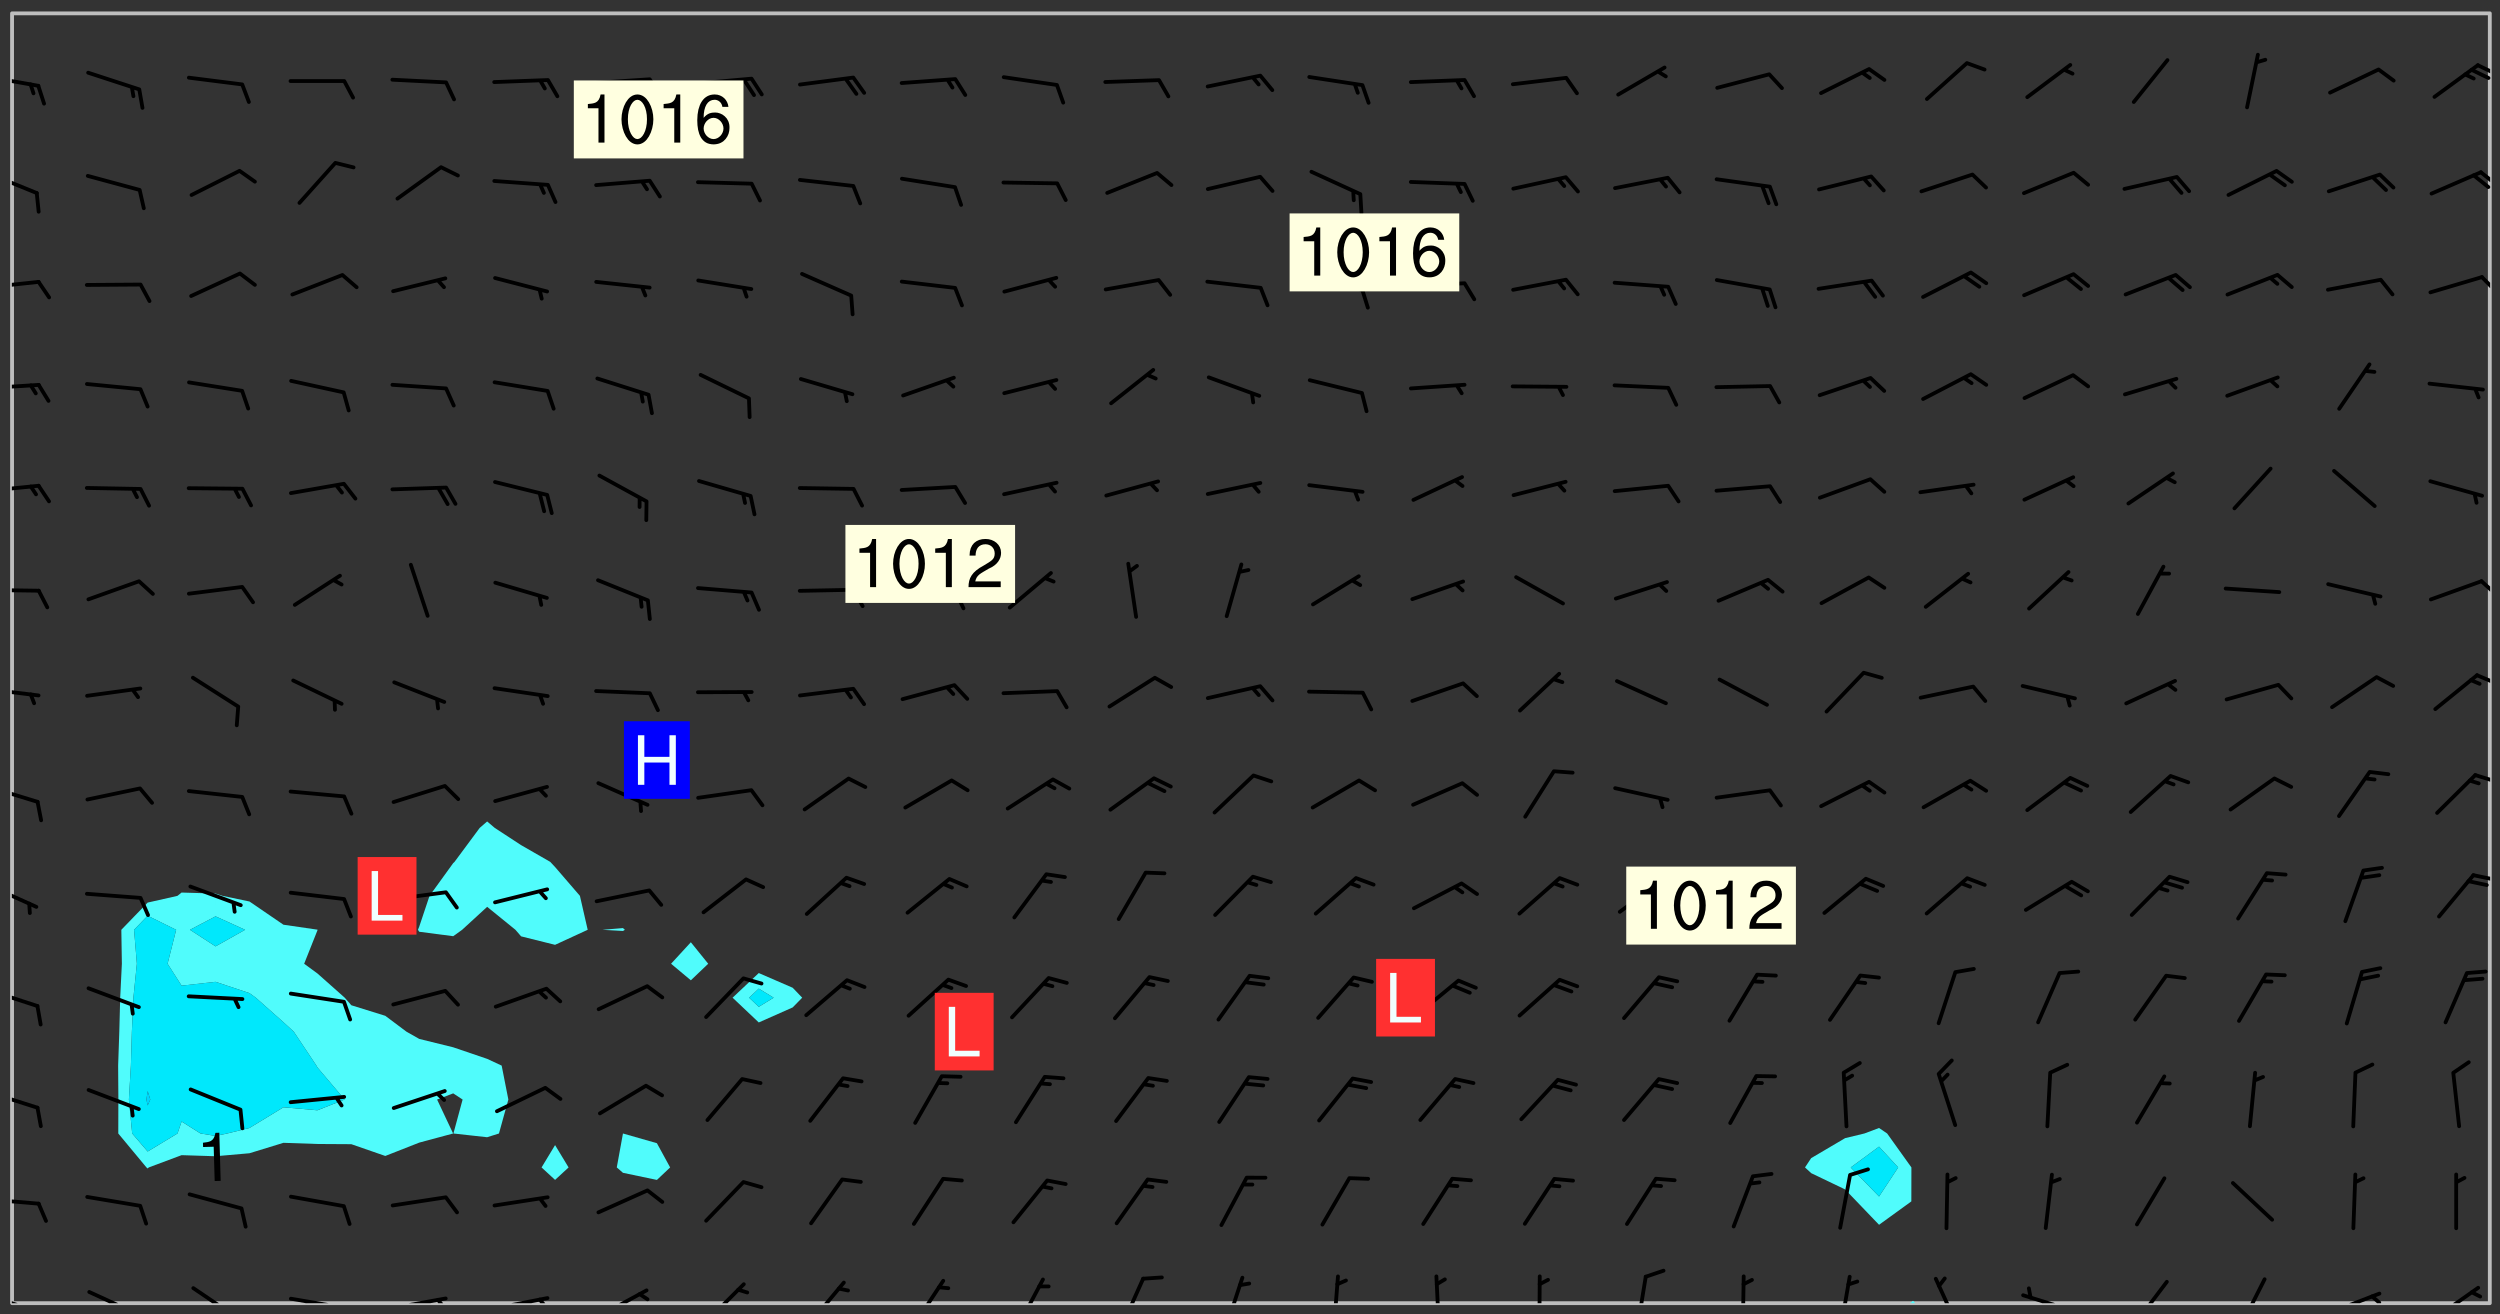 <svg xmlns="http://www.w3.org/2000/svg" role="img" xmlns:xlink="http://www.w3.org/1999/xlink" viewBox="142.45 309.95 326.84 171.84"><rect x="142.45" y="309.95" width="326.84" height="171.84" fill="#333333" stroke="none"/><defs><clipPath id="a"><path d="M144 311.672h1v168.656h-1zm0 0"/></clipPath><clipPath id="b"><path d="M144 311.672h324v168.656H144zm0 0"/></clipPath><clipPath id="c"><path d="M392 480h1v.328h-1zm0 0"/></clipPath><clipPath id="d"><path d="M467 311.672h1v168.656h-1zm0 0"/></clipPath><clipPath id="e"><path d="M144 478h4v2.328h-4zm0 0"/></clipPath><clipPath id="f"><path d="M153 478h8v2.328h-8zm0 0"/></clipPath><clipPath id="g"><path d="M167 478h7v2.328h-7zm0 0"/></clipPath><clipPath id="h"><path d="M180 479h8v1.328h-8zm0 0"/></clipPath><clipPath id="i"><path d="M186 480h2v.328h-2zm0 0"/></clipPath><clipPath id="j"><path d="M193 479h8v1.328h-8zm0 0"/></clipPath><clipPath id="k"><path d="M199 479h2v1.328h-2zm0 0"/></clipPath><clipPath id="l"><path d="M206 479h9v1.328h-9zm0 0"/></clipPath><clipPath id="m"><path d="M212 479h3v1.328h-3zm0 0"/></clipPath><clipPath id="n"><path d="M220 478h8v2.328h-8zm0 0"/></clipPath><clipPath id="o"><path d="M225 478h3v2.328h-3zm0 0"/></clipPath><clipPath id="p"><path d="M234 477h6v3.328h-6zm0 0"/></clipPath><clipPath id="q"><path d="M248 477h6v3.328h-6zm0 0"/></clipPath><clipPath id="r"><path d="M261 477h6v3.328h-6zm0 0"/></clipPath><clipPath id="s"><path d="M275 476h5v4.328h-5zm0 0"/></clipPath><clipPath id="t"><path d="M288 476h5v4.328h-5zm0 0"/></clipPath><clipPath id="u"><path d="M302 476h4v4.328h-4zm0 0"/></clipPath><clipPath id="v"><path d="M316 476h2v4.328h-2zm0 0"/></clipPath><clipPath id="w"><path d="M329 476h2v4.328h-2zm0 0"/></clipPath><clipPath id="x"><path d="M343 476h1v4.328h-1zm0 0"/></clipPath><clipPath id="y"><path d="M356 476h2v4.328h-2zm0 0"/></clipPath><clipPath id="z"><path d="M370 476h1v4.328h-1zm0 0"/></clipPath><clipPath id="A"><path d="M382 476h3v4.328h-3zm0 0"/></clipPath><clipPath id="B"><path d="M395 476h4v4.328h-4zm0 0"/></clipPath><clipPath id="C"><path d="M406 479h8v1.328h-8zm0 0"/></clipPath><clipPath id="D"><path d="M421 477h5v3.328h-5zm0 0"/></clipPath><clipPath id="E"><path d="M435 476h4v4.328h-4zm0 0"/></clipPath><clipPath id="F"><path d="M446 478h8v2.328h-8zm0 0"/></clipPath><clipPath id="G"><path d="M452 479h2v1.328h-2zm0 0"/></clipPath><clipPath id="H"><path d="M460 478h7v2.328h-7zm0 0"/></clipPath><clipPath id="I"><path d="M144 466h4v2h-4zm0 0"/></clipPath><clipPath id="J"><path d="M144 452h4v4h-4zm0 0"/></clipPath><clipPath id="K"><path d="M144 439h4v3h-4zm0 0"/></clipPath><clipPath id="L"><path d="M144 425h4v4h-4zm0 0"/></clipPath><clipPath id="M"><path d="M465 424h3v2h-3zm0 0"/></clipPath><clipPath id="N"><path d="M144 412h4v4h-4zm0 0"/></clipPath><clipPath id="O"><path d="M465 411h3v2h-3zm0 0"/></clipPath><clipPath id="P"><path d="M144 399h4v3h-4zm0 0"/></clipPath><clipPath id="Q"><path d="M466 397h2v3h-2zm0 0"/></clipPath><clipPath id="R"><path d="M144 386h4v2h-4zm0 0"/></clipPath><clipPath id="S"><path d="M466 385h2v3h-2zm0 0"/></clipPath><clipPath id="T"><path d="M144 373h4v2h-4zm0 0"/></clipPath><clipPath id="U"><path d="M144 360h4v1h-4zm0 0"/></clipPath><clipPath id="V"><path d="M144 346h4v2h-4zm0 0"/></clipPath><clipPath id="W"><path d="M466 345h2v4h-2zm0 0"/></clipPath><clipPath id="X"><path d="M144 332h4v4h-4zm0 0"/></clipPath><clipPath id="Y"><path d="M466 332h2v3h-2zm0 0"/></clipPath><clipPath id="Z"><path d="M465 332h3v3h-3zm0 0"/></clipPath><clipPath id="aa"><path d="M144 319h4v3h-4zm0 0"/></clipPath><clipPath id="ab"><path d="M466 318h2v2h-2zm0 0"/></clipPath><clipPath id="ac"><path d="M465 318h3v3h-3zm0 0"/></clipPath><g id="ad" clip-path="url(#clip1)"><path fill="#fff" fill-opacity="0" fill-rule="evenodd" d="M0 0h1000v1000H0zm0 0"/><path fill="#d3d3d3" fill-opacity="0" fill-rule="evenodd" d="M162.152 355.867l-.234.293.059.234.117.172.176.234.293.348.113.059.117-.172.059-.234.176-.176.465-.176h.699l.234.293.289.816.059.176.176.23.352.234.699.699.172.176.234.348.234.41.289.582.41.465.23.234.234.176.117.23.176.293.172 1.164v.234l.059.289.059.117.117.117.348.41.117.172.176.176.176.234.117.172.172.352.059.234.234.406.234-.059-.176.176-.059.93h-.582l-.234-.113-.348.113-.117.117-.059.293-.059.176-.117.172-.465.293-.059.234-.059.113v.645l.059.172v.41l.059.059v.406l.059.406.117.176.059.059.23.641-.059.293v.699l-.059.582v.234l-.059.23-.055.352v1.922l.055.117h.426l-.367.117-.023.352.891 1.168 1.742.539 1.34.359v.539l.09.809.535.715 1.52.27.891-.086.09 1.164.535.18 1.16-.18 2.055-.984 1.16-.363 1.879-.176 1.695-.18-.18.719-1.516.086-1.25.09-.805.27-1.074.809.27.719.535.898-.18.625-.266.809.266 1.078.625.898.805.18 1.25-.18-.266.723.098.504.055.293v.172l.059.293v.406l.176.117.352.117h.406l.293-.176.113-.117.059-.117.117-.23.059-.176.352-.465.23-.176.176-.059.176.059.059.176.117.988.055.469.059.172.117.234.176.059.816.059h.289l.117.234.059.406.059.352v1.105l.117.293.117.348.289.699.176.352.582.754.352.176.172.059.469.234.641.465.348.234.293.176.293.055.23.062.816.348.293.176.113.172.352.352.117.176.523.641v.289l.059.352v.348l.059.352.059.289.117.059.172.059h.176l.582.234.176.117.176.289.176.234.113.234.293.23.117.117v.41l.059.055.289.234.234.117.059.117.117.172.059.117.23.234.059.176.234.059.117.059-.117.113-.059.117v.117l-.117.293-.117.289v.582l.176.117.117.059.059.117.117.117.113.059.176.348.059.352.059.406v.176l-.059.176-.117.699v.172l.117.176.293.293h.406l.176.117.117.172.117.293v.234h-.527l-.23-.234h-.234l-.176.059-.059.699.059.348.117.176.176.41.117.23.289.469.176.055h.523l.234.059.758.641.059.293v.234l.059.059.23.348v.352l-.117.172v.293l.293.289.293.176.172.059.293.176.293.117.582.406.289.234.293.176.219.16.016.012.23.176.641.523.176.234.117.176.176.176.113.172v.641l.117.176.469.117.582.117.234.059.23.113.293.117.113.059.586.352.289.172.176.062.176.055.176.059.699.352.289.176.234.055.289.176.234.117.641.406.293.117.172.059.234.059.41.059.23.059.234.117.059.172-.41.176.469.059.059.293.113.234.176.055.234.059.176.059.406.117.641.234.117.172.059.234v.176l-.059.117-.059.406.234.234.117.059.348.117.641.23.176.117.289.117.176.176.234.465.582 1.105.176.176.348.176.176.117.352.117 1.047.523.234.059.465.113.293.059.465.176.758.582.234.234.348.465.176.176.289.234.816.699.293.176.289.289.293.176.293.289.695.641.176.176.293.234.289.234.469.289.641.582.348.234.234.293.348.348.352.465.934.992.348.406.117.176.234.059.113.117.645.176.23.113.234.059.293.176.23.117.934.699.406.406.234.176.406.176.234.117.816.348.348.234.234.117.293.289.23.117.758.352.352.172.23.059.293.117.234.059.871.176h.816l.469.23.172.059.875.699.465.117.293.059.176.059.23.059.469.059.348.059.352.059.406.059h.293l.172.059v.23l.176.176h.293l.348.059.352.059.699.117h.641l.465-.234.293-.176.172-.117.41-.172.289-.176.934-.465.469-.293.523-.293.465-.172.465-.176 1.051-.465.289-.117.41-.117.289-.117.527-.176 1.516-.699.582-.348.289-.059.293-.059.348-.117.875-.23.352-.117h.113l.234-.059.875-.234.234-.059h.812l.352-.059.816-.117.172-.059.352-.055.293-.059.23-.059.816-.176.176-.059h.348l.234-.059.465-.117.758-.172.234-.059h.348l.41-.117.289-.059 1.285-.059h.289l.41-.059.23-.059h.176l.875-.117h.406l.41-.117h.348l.352-.113.871-.059h1.75l1.047.289.41.117.289.117.352.117.289.117 1.051.172.289.059h.293l.293.059.172.059.41.059.172.059.117.059h.117l.117.059.352.059h.113l.41.066 1.922.395 1.926.395 1.52.449 1.695.719 2.145.805 1.605-.719 1.43-.805 1.16-1.078 1.25-.449 3.035-.719 1.875-.359 2.145-1.348 2.234-1.254 2.5-1.258 1.695-.449 1.785-.18 1.16-.27.625.539 1.34-.27.715-.988.984-1.344.445-.18.805-.359 1.875-.539 1.785-.449 1.25-.27 1.16-.09 1.699-.09 1.961-.27 1.25-.09h.539l.625-.09h.891l2.145-.18 2.41-.18 2.59-.09 1.695.18 1.609.09 1.43.359 1.16.719 1.875.988 1.16 1.527.266.715.629.09.355.898.535.539.535 1.527 1.074.359h.535l-.805.535.09 1.707.715 2.695.891.805.895.988.715 1.258 1.785.539 1.52-.18.355 1.344 1.609-.805.98-.539.27.27.316-.215.219-.145.801.449.449-.359h.355l.535-.27.539-.719.535-.27.625-.988 1.16.449.84.371 1.395.617 1.695-.18h1.605l1.785.09.18-1.707.535-1.344.805.27.492.848.402.406-.09.539v.359l.715.449.711-.27h1.43l.359.988.445 1.258.715 1.344 1.25.629 1.695.629.715-.18.18-.539.98-.09.449.359.086 1.258-.266.629-.535.18v.539l.715.984.266.539.984.988.801 1.078-.266.359-.09.898-.625 2.332-.355 2.066-.09 1.793-.18.719-.09.539v1.438l-.98 1.883-.359 1.707-.535.898-.805 1.168-.266.539 2.055 1.254.086.359-.355.539-.09-.18v.809l.09 1.438-.445.715-1.074.094-.266.715.535.898.805.719 1.16.809 1.34.27.445.359-.355.449-1.789-.09-1.25-.449-.715-.719-.625-.09-.176 3.59-.188 1.309h89.359V311.703h-55.27v49.082l.762.125 3.289.543 2.023 2.836v2.754l2.352.332 2.348.332h4.051l-1.379 4.16-2.023.707-2.023.703-.543.344-2.594 1.617-.188.117-2.023-2.078-.73-2.742-2.672-2.078-1.375-3.5-.066-.082-1.957-2.672 2.75-1.418v-49.082H294.422v91.414l.117.031.133.012.074.074.105.047.09.059.086.059.09.059.297.297.059.09.031.117.027.117.016.137-.031.117-.059.09-.059.086-.043.105-.047.102-.027.121v.145l.176.27.148.148.074.086.074.074.043.105.062.09.059.086.043.105.059.09.047.102.043.105.059.086.117.18.074.074.062.086.059.09.043.105.059.09.059.086.062.09.059.09.043.102.117.18.074.074.059.086.074.074.09.059.105.047h.148l.133-.016.133.016.102-.047.074-.074.047-.102-.016-.133v-.148l-.047-.105-.027-.117-.047-.102-.027-.121-.043-.102-.062-.09-.043-.102-.043-.105-.031-.117-.016-.133-.012-.137.086-.059.059-.086.121-.031.043.105.016.133v.117l.059.102.059.09.09.059.148.148.059.09.043.105-.012.102.086.059.105.047.086.059.09.059.074.074-.117.027-.105.047-.086.059-.074.074-.059.09-.062.086-.027.121-.047.102-.043.105-.031.117-.012.133-.016.133v.148l.027.117.047.105.043.102.059.09.074.074.09.059.074.074.09.059.059.09.043.105.047.102.117.031.133.016h.148l.117-.031.105.043.043.105.047.102.027.121L299.5 410l.027.117.031.121.027.117.105.043.102.047.133-.016.148.148.062.086.074.074.07.074.09.062.105.043.102.043.117.031.137.016.117-.031.074-.074.027-.117-.012-.133-.031-.121-.027-.117.043-.105h.117l.09.062.117.027h.148l.133.016h.148l.133.016.133-.016h.148l.133-.016.133-.012.137.012.117-.027.133-.016.191-.059-.059.176-.016.133-.027.121-.016.133-.059.086-.133.016-.105.047-.105.043-.117.031-.117.027-.266.031h-.148l-.133.016-.074.074.059.086.148.148.117.18.074.07.09.062.09.059.086.059.09.059.102.043.105.062.105.043.086.059.105.047.102.043.18.117.059.09-.043.102-.047.105.016.133.223.223.059.09.043.102.031.121.043.102.016.133.031.117.012.137.031.117.148.148.102.043.105.043.117.031.133.016.137.016h.117l.117-.031.09-.059.043-.105.047-.102.043-.105.031-.117.012-.133v-.148l-.012-.133-.016-.133-.031-.117-.043-.105-.047-.105-.043-.102-.043-.105-.016-.133.016-.133.027-.117.031-.117.027-.121.047-.102.09-.059.086-.062.074-.074.09-.059.223-.223.059-.086.074-.074.117-.18.059-.086v-.148l-.074-.074-.102-.047-.105-.043-.102-.043-.059-.09-.047-.105-.027-.117.09-.059.117-.031.102-.043.18-.117.148-.148.012-.133-.012-.105-.09-.059-.133.016h-.148l-.133.016-.133-.016-.121-.031-.086-.059-.074-.074-.059-.09-.062-.086-.117-.18-.059-.086.031-.121.086-.059.121-.031.059-.086v-.121l-.031-.117-.059-.09-.059-.086-.047-.105-.027-.117-.016-.133.059-.09.074-.074.09-.059.117-.18.074-.074.059-.086.148-.148.121-.031.133-.016.133.016.074.074.043.105.016.133-.031.117-.117.031-.133.012-.148.148-.043.105-.047.102-.027.121-.031.117v.148l.031.117.043.105.059.09.074.07.074.074.117.031.121.027.117-.027.133-.016h.117l.09.059.074.074.047.105.059.086.102.047.133.016.105.043.086.059-.012.105-.074.074-.18.117-.059.09-.09.059-.07.074-.074.074-.062.09-.027.117-.016.133.016.133-.016.133v.148l.016.133.027.117.031.121.074.074.09.059.086.059.09.059.117.031v.086l-.102.047-.09.059-.266.031-.117.027h-.148l-.105.043-.102.047-.059.09-.062.234-.012.133-.031.121-.016.133v.293l-.012.133.012.137.016.133.133.016.133.012.121.031.086.059.074.074.047.105.043.102.016.133v.445l-.016.133v.445l.031.266.027.117.016.133.031.117.086.211.031.266v.148l-.031.117-.027.117-.031.121-.027.117-.031.117-.031.121-.012.133-.016.133.09.059.117-.031.102.016.047.105-.031.266v.441l-.043.105-.047.105-.043.102-.043.105-.059.086-.031.121-.043.117-.031.117-.016.133.016.133.059.09.105.047.086.059.059.086-.012.137-.031.117-.043.102v.445l-.016.133v.148l-.031.117-.043.105-.027.117-.047.105-.043.102-.031.121-.027.117-.031.133-.031.117-.027.117-.043.105-.031.117-.031.121-.012.133-.016.133v.297l.027.117v.148l.047.398.027.117.059.09.121.031h.148l.133-.016.059.09v.117l-.059.09-.09.059-.102.043-.105.047-.09.059-.086.059-.137.016-.117-.031-.133-.016-.102.047-.062.086-.012.137-.016.133-.031.117-.027.117-.016.133-.031.121v.297l.016.133.031.117v.148l.012.133v.148l-.027.117-.047.102-.027.121-.031.117-.059.09-.074.074-.102.043-.105.047-.117.027-.121.031-.102-.047.059-.086.105-.047.027-.117.031-.117.027-.121.031-.117v-.148l.016-.133-.031-.117-.043-.105-.105.016-.074.074-.102.043-.09.062-.074.074-.043.102-.016.133-.031.117L304.25 426l-.031.117-.027.117-.031.121-.027.117-.031.117-.043.105-.09.059h-.09l-.117-.031-.031-.086.016-.137-.031-.117v-.148l-.012-.133v-.148l-.062-.234-.027-.121-.043-.102-.047-.105-.059-.086-.059-.09-.043-.105-.062-.086-.148-.148-.07-.074-.105-.047-.105-.043-.102-.043-.297-.297-.09-.074-.086-.059-.105-.043-.09-.062-.086-.059-.105-.043-.09-.059-.086-.062-.074-.07-.105-.047-.086-.059-.105-.043-.09-.062-.102-.043-.105-.043-.086-.059-.105-.047-.105-.043-.102-.047-.09-.059-.102-.043-.105-.043-.09-.062-.117-.027-.133-.016-.133.016H299.75l-.133.016-.117-.031-.09-.059-.074-.074-.09-.059-.102-.047h-.148l-.121-.027-.102-.043-.074-.074-.117-.18-.09-.059-.102-.043-.09-.062-.105-.043-.09-.059-.086-.059-.105-.047-.059-.086-.059-.09-.043-.105-.047-.102-.074-.074-.086-.059-.074-.074-.09-.059-.223-.223-.043-.105-.031-.266.105-.043h.145l.105.043.074.074.09.059.086.059.105.047.09.059.148.148.07.074.148.148.062.086.074.074.086.059.074.074.09.062.09.059.086.059.27.176.102.047.105.043.102.043.047-.074.059-.086.074-.074.07-.074.105.043.074.074.059.09.043.102.047.105.043.105.121.027.117-.027.074-.09.043-.105.059-.09.074-.074.105-.043.117-.027.133.012.09.059.148.148.059.09.043.105.047.102.043.105.043.102.105.047.105.043.133.016.086-.059.059-.09.074-.074.105-.043.117.027.105.047.102.043.105.043.102.047.18.117v.117l-.016.133.016.133.016.137.059.086.102.047.121.027.117.031h.148l.117-.031.059-.09.18-.117.059-.09.074-.074.059-.086.117-.18.18-.117.117.031.09.059.043.074-.016.133v.117l.09.059h.148l.133-.016.133-.012.266-.031.105-.043.117-.031.121-.027.074-.074.07-.074.062-.09-.016-.105-.047-.102-.102-.043-.105-.016-.117.027-.266.031h-.148l-.074-.074-.09-.059-.117-.031-.117-.027-.133-.016h-.148l-.133.016h-.297l-.105-.047-.148-.148-.043-.102-.059-.09.223-.223.086-.059.105-.043.117-.031.133-.016.133.016.137.016.102.043.133-.012.09-.062.102-.043.062-.09-.047-.102-.09-.059-.117-.031-.102-.043-.059-.09-.062-.09v-.117l.016-.133.105-.047.074-.07v-.121l-.09-.059-.031-.117.09-.059.074-.074.043-.105.059-.09.047-.102.016-.133v-.148l-.047-.105-.043-.102-.09-.059-.133-.016-.102-.043-.137-.016-.117-.031h-.445l-.133-.016-.133-.012-.133-.016-.117-.031h-.148l-.133-.016-.133-.012-.266-.031-.121-.043-.086-.059-.074-.074v-.148l.012-.133.105-.047.102-.043.133-.016h.152l.133-.016h.293l.121.031.102.043.09.059.234.062.121-.047.09-.059.102-.043.133-.016.105.043.102.047.133.012.121-.027h.145l.121-.031.117-.027.105-.047.074-.074.086-.059.148-.148.059-.086.047-.105.027-.117.016-.105-.102-.043-.09-.059-.117-.031-.105-.043-.09-.062-.074-.086-.074-.074-.102-.043-.105-.047-.102-.043-.059-.09-.047-.102-.086-.211-.062-.086-.059-.09-.074-.074-.086-.059h-.27l-.117.031-.09.059-.102.043-.133.016-.105-.016-.027-.117-.062-.09-.117-.031-.102-.043-.148-.148-.031-.117-.016-.105.074-.074.18-.117.117-.027.117-.031.137.016.102.043.105.043.102.047.105.043.117.031.133.016.117.027.133.016.105-.016.09-.059-.074-.074-.105-.043-.074-.074-.074-.09-.148-.148-.086-.059-.09-.059-.074-.074-.09-.059-.102-.047-.121-.027-.102-.047-.105-.043-.117-.031-.102-.043-.121-.031h-.148l-.117.031-.105.043-.086.062-.18.117-.086.059-.09.059-.105.047-.086.059-.105.043-.102.043-.105.047-.074.074-.059.09-.059.086-.047.105-.059.086-.074.074-.133-.012-.117-.031h-.117l-.074.074-.09.059-.074.074-.09.059-.086.059-.105.047-.102.043-.137.016-.102-.043-.148-.148-.105-.047h-.086l-.105.047-.102.043-.121.031-.117-.031-.074-.074v-.117l.031-.121.074-.07.059-.09.074-.074.117-.031.105-.043h.293l.133-.016.137-.016.102-.043.09-.059.102-.047.09-.059.133-.012.09.059.133.012.09-.059.086-.059.105-.043.09-.059.086-.062.09-.059.148-.148.059-.086.059-.09.105-.043.133-.016.117.027.121.031.059-.059.059-.09.031-.266.027-.117.105.012.133.016.102-.043.09-.059.059-.09.074-.074.059-.09.047-.102.012-.133-.012-.133-.047-.105-.148-.148-.059-.09-.059-.086-.043-.105v-.445l.016-.133v-.148l.012-.133-.059-.059-.09.059-.102-.043-.18-.117-.086-.059-.062-.09-.059-.09-.074-.074-.086-.059-.121.031-.102.012-.105.047-.086.059-.105.043-.148.148-.09.059-.086.059-.09.062-.105.043-.133.016v-.121l.105-.043.117-.031.074-.07.043-.105v-.148l-.027-.117-.148-.148-.133-.016h-.148l-.117.031-.105.043-.102.043-.09.062-.117.027-.074-.074.012-.133-.043-.102-.043-.105-.09-.059-.117.027-.121.031-.117.031-.102.043-.121.031-.102.043-.105.043-.09.059-.102.016v-.117l.016-.133-.059-.09-.074.043-.148.148-.059.09-.074.074-.047.105-.043.102-.074.074-.059.09-.074.074-.059.086-.074.074-.09.062-.074.07-.074.074-.102.016-.133.016-.105-.043v-.121l.148-.148.043-.102.059-.09.047-.102.043-.105.059-.09.031-.117.043-.102.031-.121.027-.117.047-.105.043-.102.043-.105.074-.07.09-.062.09-.059.102-.043h.297l.266-.031.105-.043-.074-.074-.117-.031-.105-.043-.09-.059-.102-.047-.09-.059-.102-.043-.105-.043-.09-.062-.086-.059-.105-.043-.102-.043-.121-.031-.117-.031-.102-.043L297.5 410.25l-.102-.043-.09-.059-.043-.105-.016-.133.102-.043.133-.016.137.016.133-.016.102-.043.059-.09.016-.105-.09-.059-.074-.074-.102-.043-.09-.059-.148-.148-.043-.105-.016-.133v-.293l-.059-.09-.09-.059-.074-.074-.043-.105-.031-.117-.059-.09-.074-.074-.117-.027-.074-.074-.09-.059-.09-.062-.086-.059-.074-.074-.059-.086-.047-.105-.086-.059-.148-.148-.195-.059-.133.016-.102.043-.074.074-.047.102-.043.105-.059.09-.059.086-.297.297-.09.059h-.086l-.062-.086-.043-.105.031-.117.059-.09.027-.117-.012-.133-.09-.062-.105.047-.117.027-.117.031-.27.176-.102.047-.117.027-.105.047-.09.059-.102.043-.059-.086-.047-.105.016-.133.047-.105.07-.074.074-.07.059-.09v-.148l-.043-.105h-.238l-.102.047-.031.117-.027.117-.031.121-.074.043-.133.016-.074-.047-.043-.102-.043-.105-.047-.102-.043-.105-.121.031-.102.043-.133.016-.117.031-.105.043-.09.059-.102.047-.121.027-.133.016-.102-.043-.059-.09-.047-.105-.043-.102-.043-.105v-.117l.059-.09.086-.059.18-.117.102-.047.105-.043.105-.059.102-.043.09-.062.102-.043.105-.059.102-.047.09-.059.105-.043.102-.043.09-.062.102-.043.137-.016.117.031.102.043.121.031.102.043.105.047.102.043.105.043.102.047.105.043.102.043.105.047.086.059.105.043.117.031.105.043.102.047.09.059.105.043.102.043.105.047.117.027.102.047.121.027h.148l.086-.059.016-.102.059-.09-.027-.117-.074-.074-.117-.18-.074-.074-.09-.074-.18-.117-.086-.059-.105-.043-.102-.047-.27-.176-.059-.09-.074-.074-.059-.09-.043-.102-.031-.117-.016-.137v-.562l-.012-.133-.016-.133-.031-.117-.016-.133-.012-.133-.031-.121-.223-.223-.059-.086-.016-.105.031-.117.133-.016v-91.414H172.992v1.453l-.059.234-.352 1.051-.172.523-.117.348-.176.41-.117.172-.234.293-.23.059h-.352l-.117.059-.23.406v.293l.117.176.23.23.117.234.641.758.293.465.176.234.23.352.234.348.641.816.176.465.172.41.117.695.176.469.117 1.398.059.465v.875l.117 1.047v4.781l-.059.465-.352 1.281-.176.523-.113.41-.352.93L172.934 336l-.234.582-.117.176-.172.348-.176.406-.352.816-.059.293-.113.293-.117.289-.059.176-.117.875-.059.406-.059.117-.059.176-.059.172-.23.527-.117.172v.234l-.117.234-.059.172-.176.586v.289l-.059.176v.293l-.059.113-.059.527v.172l-.055.234v2.621l-.176.816-.117.176-.176.234-.117.172-.113.234-.586.934-.23.289-.293.465-.176.234-.289.352-.352.699-.113.23-.176.41-.176.23-.406.527-.816.699-.293.172-.289.234-.176.117-.176.176-.523.406-.527.176-.172.176-.234.055-.641.176h-.758m12.211 31.023l-1.074.449.359.895 1.25-.715.445-.539-.98-.09"/><path fill="#d3d3d3" fill-opacity="0" fill-rule="evenodd" d="M201.508 416.598h-.895l.449.629.98.359.805-.09.445-.988-.176.09-.715-.355-.895.355m154.621 59.07l-.059-.523v-.293l.113-.293.059-.23.469-.469h.113l.117-.113.117-.059h.176l.234-.059h.348l.234.059.117.059.23.172.059.176.117.582v.293l-.117.176-.172.289-.176.176-.527.523-.23.234-.117.059h-.176l-.117-.059-.406-.293-.176-.117-.117-.059-.059-.113-.055-.117m6.641-10.957l-.059-.172v-1.109l.059-.172.176-.059.172-.059h.176l.234-.059.117.059.059.699-.059.172-.117.176-.117.059-.234.523-.113.059h-.234l-.059-.117m9.613-14.391l-.117-.176v-.699l.293-.875.117-.172.176-.352.113-.23.117-.293.352-.758.117-.23.172-.234h.176l.117-.059h.641l.117.059.234.234.172.113.352.293.117.117.113.176v.113l.117.059.117.117v.699l-.059.176v.23l-.059.176-.348 1.051-.117.23-.117.234-.117.059-.23.234-.641.289h-.875l-.41-.117-.641-.465"/><path fill="none" stroke="#bebebe" stroke-linecap="round" stroke-linejoin="round" stroke-miterlimit="10" stroke-width=".5" d="M467.957 311.695H144.027v168.625h323.93v-168.625"/><g clip-path="url(#a)"><path fill="#fff" fill-opacity="0" fill-rule="evenodd" d="M144 475.891v4.438h.004H144V311.672h.004H144v164.219"/></g><g clip-path="url(#b)"><path fill="#fff" fill-opacity="0" fill-rule="evenodd" d="M144.004 480.328V311.672h22.188v114.965l-.543.434-3.895.879-3.441 3.559.07 4.438-.219 4.438-.117 4.438-.152 4.441.031 4.438-.012 4.438 3.684 4.438.156.137.145-.137 4.293-1.605 4.438.141 4.438-.391 4.441-1.363 4.438.152 4.438.027 4.438 1.539 4.441-1.746 4.426-1.191-2.094-4.438 2.105-.809 1.23.809-1.203 4.438 4.41.488 1.547-.488 1.227-4.438-.875-4.438-1.898-.883-4.438-1.512-4.438-1.094-1.68-.953-2.762-2.07-4.438-1.379-.863-.988-3.574-3.172-1.73-1.266 1.73-4.352.023-.086-.023-.02-4.438-.645-4.441-3.035-3.512-.738-.926-.301-4.438-.133V311.672h39.945v105.672l-.977.848-3.289 4.438-.172.16-3.094 4.281-1.344 4.012-.172.426.172.258 4.438.578 1.164-.836 3.273-3.004 3.699 3.004.738.855 4.441 1.109v26.18l-1.766 2.922 1.766 1.629 1.766-1.629-1.766-2.922v-26.18l4.266-1.965-1.016-4.438-3.25-3.77-.629-.672-3.812-2.191-3.438-2.246-1-.848V311.672h17.754v119.609l-2.684.227 2.684.152v26.477l-.809 4.438.809.703 4.438.93 1.73-1.633-1.73-3.168-4.438-1.27v-26.477l.254-.152-.254-.227V311.672h8.875v121.461l-2.586 2.812 2.586 2.164 2.27-2.164-2.27-2.812V311.672h8.879v125.488l-3.422 3.223 3.422 3.238 4.438-1.969 1.242-1.27-1.242-1.297-4.438-1.926V311.672h146.465v145.746l-1.914.719-2.523.609-4.438 2.613-.805 1.215.805.746 4.438 2.129 1.504 1.566 2.934 3.059 4.223-3.059.008-4.441-3.172-4.438-1.059-.719v-145.746h79.887v168.656h-75.156l-.293-.32-.359.32H144.004"/></g><path fill="#50fcfc" fill-rule="evenodd" d="M157.926 453.699l-.031-4.438.152-4.441.117-4.438.219-4.438-.07-4.438 3.441-3.559v1.719l-1.777 1.84.367 4.438-.453 4.438-.199 4.438-.129 4.441-.262 4.438.43 4.438 2.023 2.359 3.902-2.359.535-1.562 2.469 1.562 1.969.324 1.535-.324 2.902-.719 4.441-2.703 4.438.391 3.559-1.406-3.559-4.199-.129-.238-2.965-4.441-1.344-1.23-3.617-3.207-.824-.594-4.438-1.48-4.438.5-1.832-2.863 1.121-4.438-3.727-1.84v-1.719l3.895-.879.543-.434 4.438.133V429.75l-3.344 1.758 3.344 2.168 3.863-2.168-3.863-1.758v-2.98l.926.301 3.512.738 4.441 3.035 4.438.645.023.02-.023.086-1.73 4.352 1.73 1.266 3.574 3.172.863.988 4.438 1.379 2.762 2.07 1.68.953 4.438 1.094 4.438 1.512 1.898.883.875 4.438-1.227 4.438-1.547.488-4.41-.488 1.203-4.438-1.23-.809-2.105.809 2.094 4.438-4.426 1.191-4.441 1.746-4.438-1.539-4.438-.027-4.438-.152-4.441 1.363-4.438.391-4.438-.141-4.293 1.605-.145.137-.156-.137-3.684-4.438.012-4.438"/><path fill="#00e8fc" fill-rule="evenodd" d="M159.73 458.137l-.43-4.438.262-4.438.129-4.441.199-4.438.453-4.438-.367-4.438 1.777-1.84v22.922l-.16 1.109.16.773.344-.773-.344-1.109v-22.922l3.727 1.84-1.121 4.438 1.832 2.863 4.438-.5 4.438 1.48.824.594 3.617 3.207 1.344 1.23 2.965 4.441.129.238 3.559 4.199-3.559 1.406-4.438-.391-4.441 2.703-2.902.719-1.535.324-1.969-.324-2.469-1.562-.535 1.562-3.902 2.359-2.023-2.359"/><path fill="#00d4fc" fill-rule="evenodd" d="M161.754 454.473l-.16-.773.16-1.109.344 1.109-.344.773"/><path fill="#00e8fc" fill-rule="evenodd" d="M170.629 433.676l-3.344-2.168 3.344-1.758 3.863 1.758-3.863 2.168"/><path fill="#50fcfc" fill-rule="evenodd" d="M197.262 431.766l-.172-.258.172-.426 1.344-4.012 3.094-4.281.172-.16 3.289-4.438.977-.848 1 .848 3.438 2.246 3.812 2.191.629.672 3.25 3.77 1.016 4.438-4.266 1.965-4.441-1.109-.738-.855-3.699-3.004-3.273 3.004-1.164.836-4.438-.578m17.754 32.438l-1.766-1.629 1.766-2.922 1.766 2.922-1.766 1.629m8.875-32.543l-2.684-.152 2.684-.227.254.227-.254.152m0 31.617l-.809-.703.809-4.438 4.438 1.27 1.73 3.168-1.73 1.633-4.438-.93m8.875-25.168l-2.586-2.164 2.586-2.812 2.27 2.812-2.27 2.164m8.879 5.512l-3.422-3.238 3.422-3.223v2.035l-1.262 1.188 1.262 1.195 1.949-1.195-1.949-1.188v-2.035l4.438 1.926 1.242 1.297-1.242 1.27-4.438 1.969"/><path fill="#00e8fc" fill-rule="evenodd" d="M241.645 441.578l-1.262-1.195 1.262-1.188 1.949 1.188-1.949 1.195"/><path fill="#50fcfc" fill-rule="evenodd" d="M379.234 463.32l-.805-.746.805-1.215 4.438-2.613 2.523-.609 1.914-.719v2.438l-3.703 2.719 3.703 3.801 2.504-3.801-2.504-2.719v-2.438l1.059.719 3.172 4.438-.008 4.441-4.223 3.059-2.934-3.059-1.504-1.566-4.438-2.129"/><path fill="#00e8fc" fill-rule="evenodd" d="M388.109 466.375l-3.703-3.801 3.703-2.719 2.504 2.719-2.504 3.801"/><g clip-path="url(#c)"><path fill="#50fcfc" fill-rule="evenodd" d="M392.188 480.328l.359-.32.293.32h-.652"/></g><g clip-path="url(#d)"><path fill="#fff" fill-opacity="0" fill-rule="evenodd" d="M467.996 480.328H468V311.672h-.004H468v168.656h-.004"/></g><path fill="#fff" fill-opacity="0" fill-rule="evenodd" d="M167.348 466.277l5.836-.168-.281-9.953-5.84.164.285 9.957"/><path fill-rule="evenodd" d="M170.613 458.055l.508-.016.18 6.293-.785.02-.129-4.484-1.387.039-.016-.559.555-.078.25-.062.23-.094.199-.148.168-.215.133-.297.094-.398"/><g clip-path="url(#e)"><path fill="none" stroke="#000" stroke-linecap="round" stroke-linejoin="round" stroke-miterlimit="10" stroke-width=".5" d="M147.328 481.457l-6.656-2.258"/></g><g clip-path="url(#f)"><path fill="none" stroke="#000" stroke-linecap="round" stroke-linejoin="round" stroke-miterlimit="10" stroke-width=".5" d="M160.508 481.797l-6.387-2.938"/></g><g clip-path="url(#g)"><path fill="none" stroke="#000" stroke-linecap="round" stroke-linejoin="round" stroke-miterlimit="10" stroke-width=".5" d="M173.539 482.301l-5.816-3.945"/></g><g clip-path="url(#h)"><path fill="none" stroke="#000" stroke-linecap="round" stroke-linejoin="round" stroke-miterlimit="10" stroke-width=".5" d="M187.41 480.918l-6.93-1.18"/></g><g clip-path="url(#i)"><path fill="none" stroke="#000" stroke-linecap="round" stroke-linejoin="round" stroke-miterlimit="10" stroke-width=".5" d="M186.402 480.746l.387 1.164"/></g><g clip-path="url(#j)"><path fill="none" stroke="#000" stroke-linecap="round" stroke-linejoin="round" stroke-miterlimit="10" stroke-width=".5" d="M200.719 479.707l-6.918 1.246"/></g><g clip-path="url(#k)"><path fill="none" stroke="#000" stroke-linecap="round" stroke-linejoin="round" stroke-miterlimit="10" stroke-width=".5" d="M199.711 479.887l.762.965"/></g><g clip-path="url(#l)"><path fill="none" stroke="#000" stroke-linecap="round" stroke-linejoin="round" stroke-miterlimit="10" stroke-width=".5" d="M214.023 479.656L207.125 481"/></g><g clip-path="url(#m)"><path fill="none" stroke="#000" stroke-linecap="round" stroke-linejoin="round" stroke-miterlimit="10" stroke-width=".5" d="M213.02 479.852l.773.953"/></g><g clip-path="url(#n)"><path fill="none" stroke="#000" stroke-linecap="round" stroke-linejoin="round" stroke-miterlimit="10" stroke-width=".5" d="M226.977 478.648l-6.172 3.359"/></g><g clip-path="url(#o)"><path fill="none" stroke="#000" stroke-linecap="round" stroke-linejoin="round" stroke-miterlimit="10" stroke-width=".5" d="M226.078 479.137l1.023.676"/></g><g clip-path="url(#p)"><path fill="none" stroke="#000" stroke-linecap="round" stroke-linejoin="round" stroke-miterlimit="10" stroke-width=".5" d="M239.691 477.844l-4.969 4.969"/></g><path fill="none" stroke="#000" stroke-linecap="round" stroke-linejoin="round" stroke-miterlimit="10" stroke-width=".5" d="M238.969 478.566l1.172.359"/><g clip-path="url(#q)"><path fill="none" stroke="#000" stroke-linecap="round" stroke-linejoin="round" stroke-miterlimit="10" stroke-width=".5" d="M252.77 477.629l-4.5 5.398"/></g><path fill="none" stroke="#000" stroke-linecap="round" stroke-linejoin="round" stroke-miterlimit="10" stroke-width=".5" d="M252.117 478.414l1.199.25"/><g clip-path="url(#r)"><path fill="none" stroke="#000" stroke-linecap="round" stroke-linejoin="round" stroke-miterlimit="10" stroke-width=".5" d="M265.766 477.395l-3.863 5.867"/></g><path fill="none" stroke="#000" stroke-linecap="round" stroke-linejoin="round" stroke-miterlimit="10" stroke-width=".5" d="M265.207 478.246l1.219.117"/><g clip-path="url(#s)"><path fill="none" stroke="#000" stroke-linecap="round" stroke-linejoin="round" stroke-miterlimit="10" stroke-width=".5" d="M278.801 477.227L275.5 483.43"/></g><path fill="none" stroke="#000" stroke-linecap="round" stroke-linejoin="round" stroke-miterlimit="10" stroke-width=".5" d="M278.32 478.129l1.227.004"/><g clip-path="url(#t)"><path fill="none" stroke="#000" stroke-linecap="round" stroke-linejoin="round" stroke-miterlimit="10" stroke-width=".5" d="M291.902 477.121l-2.871 6.414"/></g><path fill="none" stroke="#000" stroke-linecap="round" stroke-linejoin="round" stroke-miterlimit="10" stroke-width=".5" d="M291.902 477.121l2.445-.164"/><g clip-path="url(#u)"><path fill="none" stroke="#000" stroke-linecap="round" stroke-linejoin="round" stroke-miterlimit="10" stroke-width=".5" d="M304.875 476.992l-2.191 6.676"/></g><path fill="none" stroke="#000" stroke-linecap="round" stroke-linejoin="round" stroke-miterlimit="10" stroke-width=".5" d="M304.559 477.961l1.207-.207"/><g clip-path="url(#v)"><path fill="none" stroke="#000" stroke-linecap="round" stroke-linejoin="round" stroke-miterlimit="10" stroke-width=".5" d="M317.371 476.824l-.551 7.008"/></g><path fill="none" stroke="#000" stroke-linecap="round" stroke-linejoin="round" stroke-miterlimit="10" stroke-width=".5" d="M317.289 477.844l1.125-.488"/><g clip-path="url(#w)"><path fill="none" stroke="#000" stroke-linecap="round" stroke-linejoin="round" stroke-miterlimit="10" stroke-width=".5" d="M330.238 476.82l.344 7.02"/></g><path fill="none" stroke="#000" stroke-linecap="round" stroke-linejoin="round" stroke-miterlimit="10" stroke-width=".5" d="M330.289 477.84l1.055-.629"/><g clip-path="url(#x)"><path fill="none" stroke="#000" stroke-linecap="round" stroke-linejoin="round" stroke-miterlimit="10" stroke-width=".5" d="M343.75 476.816l-.051 7.027"/></g><path fill="none" stroke="#000" stroke-linecap="round" stroke-linejoin="round" stroke-miterlimit="10" stroke-width=".5" d="M343.742 477.836l1.09-.566"/><g clip-path="url(#y)"><path fill="none" stroke="#000" stroke-linecap="round" stroke-linejoin="round" stroke-miterlimit="10" stroke-width=".5" d="M357.609 476.863l-1.137 6.934"/></g><path fill="none" stroke="#000" stroke-linecap="round" stroke-linejoin="round" stroke-miterlimit="10" stroke-width=".5" d="M357.609 476.863l2.324-.789"/><g clip-path="url(#z)"><path fill="none" stroke="#000" stroke-linecap="round" stroke-linejoin="round" stroke-miterlimit="10" stroke-width=".5" d="M370.414 476.816l-.117 7.023"/></g><path fill="none" stroke="#000" stroke-linecap="round" stroke-linejoin="round" stroke-miterlimit="10" stroke-width=".5" d="M370.398 477.84l1.094-.559"/><g clip-path="url(#A)"><path fill="none" stroke="#000" stroke-linecap="round" stroke-linejoin="round" stroke-miterlimit="10" stroke-width=".5" d="M384.273 476.867l-1.203 6.922"/></g><path fill="none" stroke="#000" stroke-linecap="round" stroke-linejoin="round" stroke-miterlimit="10" stroke-width=".5" d="M384.098 477.875l1.168-.383"/><g clip-path="url(#B)"><path fill="none" stroke="#000" stroke-linecap="round" stroke-linejoin="round" stroke-miterlimit="10" stroke-width=".5" d="M395.527 477.133l2.918 6.391"/></g><path fill="none" stroke="#000" stroke-linecap="round" stroke-linejoin="round" stroke-miterlimit="10" stroke-width=".5" d="M395.953 478.062l.746-.973"/><g clip-path="url(#C)"><path fill="none" stroke="#000" stroke-linecap="round" stroke-linejoin="round" stroke-miterlimit="10" stroke-width=".5" d="M406.945 479.285l6.711 2.086"/></g><path fill="none" stroke="#000" stroke-linecap="round" stroke-linejoin="round" stroke-miterlimit="10" stroke-width=".5" d="M407.922 479.59l-.227-1.207"/><g clip-path="url(#D)"><path fill="none" stroke="#000" stroke-linecap="round" stroke-linejoin="round" stroke-miterlimit="10" stroke-width=".5" d="M421.496 483.133l4.238-5.605"/></g><g clip-path="url(#E)"><path fill="none" stroke="#000" stroke-linecap="round" stroke-linejoin="round" stroke-miterlimit="10" stroke-width=".5" d="M435.344 483.465l3.172-6.27"/></g><g clip-path="url(#F)"><path fill="none" stroke="#000" stroke-linecap="round" stroke-linejoin="round" stroke-miterlimit="10" stroke-width=".5" d="M453.527 479.07l-6.562 2.516"/></g><g clip-path="url(#G)"><path fill="none" stroke="#000" stroke-linecap="round" stroke-linejoin="round" stroke-miterlimit="10" stroke-width=".5" d="M452.574 479.438l.926.805"/></g><g clip-path="url(#H)"><path fill="none" stroke="#000" stroke-linecap="round" stroke-linejoin="round" stroke-miterlimit="10" stroke-width=".5" d="M466.438 478.309l-5.75 4.039"/></g><path fill="none" stroke="#000" stroke-linecap="round" stroke-linejoin="round" stroke-miterlimit="10" stroke-width=".5" d="M465.602 478.895l1.094.559"/><g clip-path="url(#I)"><path fill="none" stroke="#000" stroke-linecap="round" stroke-linejoin="round" stroke-miterlimit="10" stroke-width=".5" d="M147.5 467.312l-7-.598"/></g><path fill="none" stroke="#000" stroke-linecap="round" stroke-linejoin="round" stroke-miterlimit="10" stroke-width=".5" d="M147.5 467.312l.965 2.258m12.316-1.977l-6.93-1.16m6.93 1.16l.777 2.328m12.465-1.988l-6.785-1.84m6.785 1.84l.543 2.391m12.836-2.691l-6.914-1.238m6.914 1.238l.754 2.336m12.578-3.488l-6.945 1.066m6.945-1.066l1.465 1.969m11.848-1.973l-6.945 1.074m5.934-.918l.738.98m13.324-2.035l-6.414 2.871m6.414-2.871l1.938 1.508m10.609-2.602l-4.879 5.059m4.879-5.059l2.359.676m10.551-1.012l-4.07 5.73m4.07-5.73l2.434.316m10.762-.398l-3.828 5.895m3.828-5.895l2.445.215m11.164 0l-4.418 5.465m4.418-5.465l2.41.465m-3.055.328l1.207.234m12.574-1.16l-4.062 5.73m4.062-5.73l2.434.312m-3.023.52l1.219.156m12.309-1.223l-3.305 6.199m3.305-6.199l2.453.004m-2.934.898h1.227m12.68-.84l-3.527 6.074m3.527-6.074l2.453.09m10.996-.012l-3.793 5.918m3.793-5.918l2.445.203m-2.996.66l1.223.098m12.676-.938l-3.859 5.871m3.859-5.871l2.441.227m-3.004.625l1.223.113m12.617-.988l-3.785 5.918m3.785-5.918l2.445.195m-2.996.664l1.223.098m12.008-1.277l-2.512 6.562m2.512-6.562l2.434-.305m-2.801 1.258l1.219-.152m11.855-.977l-1.297 6.91m1.297-6.91l2.34-.73m10.391.672l-.129 7.027m.109-6.004l1.094-.555m12.582-.445l-.812 6.98m.695-5.965l1.145-.445m13.68-.098l-3.594 6.035m12.547-5.418l5.129 4.801m10.879-5.91l-.258 7.02m.223-6l1.102-.535M463.562 463.5v7.027m0-6.004l1.082-.578"/><g clip-path="url(#J)"><path fill="none" stroke="#000" stroke-linecap="round" stroke-linejoin="round" stroke-miterlimit="10" stroke-width=".5" d="M147.348 454.766l-6.695-2.133"/></g><path fill="none" stroke="#000" stroke-linecap="round" stroke-linejoin="round" stroke-miterlimit="10" stroke-width=".5" d="M147.348 454.766l.441 2.414m12.809-2.234l-6.566-2.496m5.613 2.133l.152 1.219m14.09-.781l-6.512-2.641m6.512 2.641l.25 2.441m13.305-4.109l-6.992.695m5.977-.594l.68 1.02m13.488-1.887l-6.668 2.223m5.699-1.898l.887.848m13.227-1.59l-6.324 3.059m6.324-3.059l1.98 1.449m11.184-1.727l-6.023 3.617m6.023-3.617l2.102 1.262m10.473-2.133l-4.543 5.359m4.543-5.359l2.398.52m10.793-.621l-4.293 5.562m4.293-5.562l2.418.41m-3.043.398l1.211.207m12.324-1.285l-3.484 6.102m3.484-6.102l2.453.074m-2.961.812l1.227.039m12.738-.84l-3.77 5.93m3.77-5.93l2.445.188m-2.996.672l1.227.098m12.859-.805l-4.211 5.625m4.211-5.625l2.426.375m-3.035.441l1.211.191m12.551-1.125l-3.883 5.859m3.883-5.859l2.441.238m-3.008.613l2.441.238m11.691-.906l-4.387 5.488m4.387-5.488l2.414.457m-3.051.344l2.41.453m11.625-1.188l-4.551 5.355m4.551-5.355l2.395.527m-3.059.254l1.199.262m12.895-.941l-4.781 5.152m4.781-5.152l2.371.633m-3.066.117l2.371.629m11.523-1.477l-4.551 5.352m4.551-5.352l2.398.523m-3.059.254l2.395.527m11.012-1.699l-3.414 6.141m3.414-6.141l2.453.043m-2.949.848l1.227.023m10.695-1.352l.363 7.016m-.363-7.016l2.105-1.266m-2.051 2.285l1.051-.633m11.312-.223l2.16 6.688m-2.16-6.688l1.711-1.762m-1.395 2.734l.852-.883m13.414-.254l-.375 7.016m.375-7.016l2.227-1.035m12.691 1.52l-3.578 6.047m3.055-5.168l1.227.055m11.164-1.406l-.684 6.992m.586-5.977l1.133-.469m12.082-.562l-.289 7.023m.289-7.023l2.215-1.062m10.574 1.082l.766 6.984m-.766-6.984l2.027-1.383"/><g clip-path="url(#K)"><path fill="none" stroke="#000" stroke-linecap="round" stroke-linejoin="round" stroke-miterlimit="10" stroke-width=".5" d="M147.34 441.473l-6.68-2.176"/></g><path fill="none" stroke="#000" stroke-linecap="round" stroke-linejoin="round" stroke-miterlimit="10" stroke-width=".5" d="M147.34 441.473l.426 2.418m12.84-2.273l-6.582-2.465m5.625 2.105l.16 1.215m14.332-1.91l-7.02-.359m5.996.309l.52 1.109m13.781-.703l-6.945-1.07m6.945 1.07l.809 2.316m12.434-3.742l-6.797 1.781m6.797-1.781l1.664 1.805m11.562-2.09l-6.621 2.352m6.621-2.352l1.809 1.656m-2.773-1.312l.906.828m13.238-1.5l-6.352 3.012m6.352-3.012l1.969 1.465m10.609-2.488l-4.879 5.059m4.879-5.059l2.359.676m11.184-.434l-5.332 4.574m5.332-4.574l2.285.891m-3.062-.227l1.145.445m12.883-1.184l-5.207 4.719m5.207-4.719l2.309.832m-3.062-.145l1.152.414m12.711-1.312l-4.793 5.141m4.793-5.141l2.371.637m-3.07.113l1.188.316m12.688-1.188l-4.516 5.383m4.516-5.383l2.402.512m-3.059.273l1.199.254m12.555-1.207l-4.078 5.723m4.078-5.723l2.434.316m-3.027.516l2.434.316m11.754-.926l-4.637 5.277m4.637-5.277l2.391.562m-3.062.203l1.191.285m13.188-.648l-5.422 4.469m5.422-4.469l2.27.938m-3.059-.289l2.27.941m11.746-1.695l-5.242 4.68m5.242-4.68l2.301.852m-3.062-.168l2.301.848m11.434-1.863l-4.559 5.344m4.559-5.344l2.398.531m-3.062.246l2.398.531m11.109-1.648l-3.617 6.023m3.617-6.023l2.449.125m-2.977.75l1.227.066m12.793-.828l-3.969 5.797m3.969-5.797l2.438.273m-3.016.57l1.219.137m11.781-1.422l-2.184 6.68m2.184-6.68l2.418-.422m11.207.539l-2.805 6.445m2.805-6.445l2.445-.191m11.492.543l-4.047 5.742m4.047-5.742l2.434.305m10.629-.469l-3.543 6.07m3.543-6.07l2.449.098m-2.965.785l1.227.051m11.828-1.266l-1.992 6.738m1.992-6.738l2.402-.492m-2.691 1.473l2.402-.492m11.602-.344l-2.793 6.449m2.793-6.449l2.445-.195m-2.852 1.133l2.445-.195"/><g clip-path="url(#L)"><path fill="none" stroke="#000" stroke-linecap="round" stroke-linejoin="round" stroke-miterlimit="10" stroke-width=".5" d="M147.203 428.512l-6.406-2.887"/></g><path fill="none" stroke="#000" stroke-linecap="round" stroke-linejoin="round" stroke-miterlimit="10" stroke-width=".5" d="M146.27 428.094l.082 1.223m14.469-1.98l-7.008-.535m7.008.535l.98 2.246m12.125-1.293l-6.59-2.441m5.629 2.086l.164 1.215m14.305-1.664l-6.977-.828m6.977.828l.891 2.285m12.418-3.168l-6.965.934m6.965-.934l1.43 1.996m11.812-2.379l-6.816 1.699m5.824-1.453l.82.914m13.52-1.02l-6.883 1.418m6.883-1.418l1.566 1.887m11.086-3.328l-5.559 4.301m5.559-4.301l2.238 1.012m10.891-1.23l-5.188 4.738m5.188-4.738l2.312.82m-3.066-.133l1.156.414m13.055-.938l-5.473 4.41m5.473-4.41l2.258.965m-3.051-.324l1.125.484m12.344-1.742l-4.188 5.645m4.188-5.645l2.426.367m-3.035.453l1.211.184m12.383-1.219l-3.527 6.074m3.527-6.074l2.453.09m11.566.445l-4.938 5.004m4.938-5.004l2.348.703m-3.066.023l1.176.352m13.02-.902l-5.262 4.652m5.262-4.652l2.301.859m-3.066-.184l1.148.43m13.418-.402l-6.23 3.246m6.23-3.246l2.023 1.387m-2.93-.914l1.012.691m12.73-1.863l-5.273 4.645m5.273-4.645l2.297.863m-3.066-.188l1.148.43m13.125-.871l-5.652 4.176m5.652-4.176l2.215 1.062m-3.035-.453l1.105.527m12.965-1.223l-5.52 4.348m5.52-4.348l2.246.988m-3.051-.355l1.125.496m12.945-1.191l-5.422 4.473m5.422-4.473l2.266.941m-3.055-.289l2.266.938m11.777-1.66l-5.301 4.613m5.301-4.613l2.289.875m-3.062-.203l1.148.438m13.285-.641l-5.992 3.676m5.992-3.676l2.113 1.246m-2.984-.711l2.113 1.246m11.551-2.441l-4.945 4.996m4.945-4.996l2.348.707m-3.066.02l2.348.707m-3.07.02l1.176.355m12.988-2.277l-3.762 5.934m3.762-5.934l2.445.188m-2.992.676l1.223.094m11.938-1.301l-2.359 6.621m2.359-6.621l2.43-.355m-2.773 1.32l2.43-.359m12.297.004l-4.496 5.402"/><g clip-path="url(#M)"><path fill="none" stroke="#000" stroke-linecap="round" stroke-linejoin="round" stroke-miterlimit="10" stroke-width=".5" d="M465.809 424.367l2.402.5"/></g><path fill="none" stroke="#000" stroke-linecap="round" stroke-linejoin="round" stroke-miterlimit="10" stroke-width=".5" d="M465.156 425.152l2.402.504"/><g clip-path="url(#N)"><path fill="none" stroke="#000" stroke-linecap="round" stroke-linejoin="round" stroke-miterlimit="10" stroke-width=".5" d="M147.359 414.781l-6.719-2.055"/></g><path fill="none" stroke="#000" stroke-linecap="round" stroke-linejoin="round" stroke-miterlimit="10" stroke-width=".5" d="M147.359 414.781l.469 2.41m12.926-4.164l-6.875 1.449m6.875-1.449l1.574 1.883m11.793-.773l-6.984-.766m6.984.766l.91 2.277m12.414-2.344l-7-.637m7 .637l.949 2.262m12.219-3.629l-6.707 2.102m6.707-2.102l1.746 1.723m11.605-1.602l-6.777 1.859m5.789-1.59l.844.891m13.285 1.188l-6.43-2.836m5.492 2.422l.09 1.227m14.426-2.73l-6.957 1m6.957-1l1.449 1.977m11.262-3.496l-5.75 4.039m5.75-4.039l2.188 1.109m11.285-.863l-6.062 3.547m6.062-3.547l2.09 1.285m11.148-1.414l-5.91 3.805m5.91-3.805l2.141 1.195m-3-.645l1.07.602m13-1.305l-5.699 4.109m5.699-4.109l2.199 1.082m-3.027-.484l2.199 1.082m11.637-2.047l-5.09 4.844m5.09-4.844l2.328.773m11.477-.121l-6.066 3.539m6.066-3.539l2.09 1.289m11.41-.93l-6.438 2.816m6.438-2.816l1.926 1.523m10.047-3.086l-3.75 5.945m3.75-5.945l2.445.184m12.426 3.551l-6.863-1.523m5.863 1.301l.328 1.184m14.035-2.207l-6.961.969m6.961-.969l1.441 1.984m11.527-3.09l-6.266 3.18m6.266-3.18l2.008 1.406m-2.922-.945l1.004.707m13.148-1.312l-6.113 3.469m6.113-3.469l2.07 1.312m-2.961-.809l1.035.656m12.926-1.531l-5.625 4.211m5.625-4.211l2.223 1.043m-3.039-.43l2.219 1.043m11.707-1.906l-5.211 4.711m5.211-4.711l2.309.832m-3.066-.148l1.152.418m13.18-.777l-5.734 4.062m5.734-4.062l2.195 1.102m10.262-1.953l-4.016 5.766m4.016-5.766l2.438.293m-3.02.547l1.219.145m13.168-.574l-4.992 4.945"/><g clip-path="url(#O)"><path fill="none" stroke="#000" stroke-linecap="round" stroke-linejoin="round" stroke-miterlimit="10" stroke-width=".5" d="M466.059 411.281l2.344.727"/></g><path fill="none" stroke="#000" stroke-linecap="round" stroke-linejoin="round" stroke-miterlimit="10" stroke-width=".5" d="M465.332 412l1.172.363"/><g clip-path="url(#P)"><path fill="none" stroke="#000" stroke-linecap="round" stroke-linejoin="round" stroke-miterlimit="10" stroke-width=".5" d="M147.488 400.871l-6.977-.863"/></g><path fill="none" stroke="#000" stroke-linecap="round" stroke-linejoin="round" stroke-miterlimit="10" stroke-width=".5" d="M146.473 400.742l.438 1.148m13.887-1.93l-6.961.957m5.945-.82l.719.996m13.094 1.234l-5.926-3.777m5.926 3.777l-.191 2.445m13.707-2.809l-6.328-3.051m5.41 2.605l.047 1.227m14.293-1.023l-6.543-2.566m5.59 2.191l.141 1.219m14.332-1.613l-6.949-1.031m5.938.883l.41 1.156m13.953-1.375l-7.023-.293m7.023.293l1.059 2.211m12.258-2.375l-7.027.031m6.004-.023l.582 1.078M254.008 400l-6.973.875m6.973-.875l1.41 2.008m-2.426-1.879l.707 1.004m13.527-1.609l-6.781 1.832m6.781-1.832l1.68 1.793m-2.664-1.527l.836.895m13.582-.383l-7.02.273m7.02-.273l1.238 2.121m11.535-3.863l-5.938 3.762m5.938-3.762l2.133 1.211m11.641-.109l-6.852 1.555m6.852-1.555l1.602 1.859m-2.598-1.633l.801.93m13.598-.309l-7.027-.137m7.027.137l1.109 2.188m12.012-3.406l-6.641 2.301m6.641-2.301l1.797 1.668m10.762-2.922l-5.125 4.809m4.379-4.109l1.16.395m13.539 2.758l-6.402-2.898m19.617 3.102l-6.203-3.301m18.844-.891l-4.855 5.078m4.855-5.078l2.363.664m11.961 1.148l-6.875 1.453m6.875-1.453L402 401.594m11.719-.344l-6.836-1.621m5.844 1.383l.309 1.188m13.773-3.23l-6.383 2.941m5.453-2.516l.977.746m13.457-.656l-6.762 1.906m6.762-1.906l1.699 1.773m11.148-2.785l-5.828 3.93m5.828-3.93l2.164 1.152m10.965-1.398l-5.457 4.426"/><g clip-path="url(#Q)"><path fill="none" stroke="#000" stroke-linecap="round" stroke-linejoin="round" stroke-miterlimit="10" stroke-width=".5" d="M466.289 398.227l2.262.957"/></g><path fill="none" stroke="#000" stroke-linecap="round" stroke-linejoin="round" stroke-miterlimit="10" stroke-width=".5" d="M465.496 398.871l1.129.477"/><g clip-path="url(#R)"><path fill="none" stroke="#000" stroke-linecap="round" stroke-linejoin="round" stroke-miterlimit="10" stroke-width=".5" d="M147.512 387.176l-7.023-.102"/></g><path fill="none" stroke="#000" stroke-linecap="round" stroke-linejoin="round" stroke-miterlimit="10" stroke-width=".5" d="M147.512 387.176l1.121 2.18m11.992-3.414l-6.617 2.363m6.617-2.363l1.812 1.652m11.68-.91l-6.973.883m6.973-.883l1.414 2.004m11.363-3.473l-5.902 3.816m5.047-3.258l1.07.594m9.051-2.582l2.199 6.676m15.586-2.344l-6.738-1.988m5.758 1.699l.246 1.203m13.938-.594l-6.516-2.629m6.516 2.629l.258 2.441m-1.207-2.824l.129 1.223m14.379-1.863l-7.004-.582m7.004.582l.969 2.258m-1.988-2.34l.484 1.125m13.863-1.402l-7.027.141m7.027-.141l1.191 2.141m12.121-1.93l-7.023-.285m7.023.285l1.062 2.215m11.434-4.617l-5.383 4.52m4.598-3.859l1.137.457m9.758-2.332l1.027 6.949m-.879-5.938l.988-.73m13.652-.188l-1.922 6.762m1.641-5.777l1.203-.258m14.426.816l-5.988 3.68m5.117-3.145l1.059.621m13.453-.473l-6.637 2.309m5.672-1.973l.898.836m13.125 1.703l-6.129-3.441m19.723.641l-6.684 2.16m5.711-1.848l.883.855m13.301-1.457l-6.473 2.738m6.473-2.738l1.902 1.547m-2.844-1.148l.949.773m13.156-1.48l-6.172 3.359m6.172-3.359l2.047 1.352m10.953-1.836l-5.543 4.324m4.734-3.695l1.121.5m12.809-1.355l-5.156 4.777m4.406-4.082l1.16.406m12-1.805l-3.344 6.184m2.855-5.281l1.227.008m14.41 2.414l-7.012-.465m20.242 1.039l-6.84-1.613m5.844 1.379l.312 1.188m13.883-2.949l-6.613 2.379"/><g clip-path="url(#S)"><path fill="none" stroke="#000" stroke-linecap="round" stroke-linejoin="round" stroke-miterlimit="10" stroke-width=".5" d="M466.867 385.934l1.816 1.648"/></g><g clip-path="url(#T)"><path fill="none" stroke="#000" stroke-linecap="round" stroke-linejoin="round" stroke-miterlimit="10" stroke-width=".5" d="M147.496 373.457l-6.992.703"/></g><path fill="none" stroke="#000" stroke-linecap="round" stroke-linejoin="round" stroke-miterlimit="10" stroke-width=".5" d="M147.496 373.457l1.363 2.039m-2.379-1.938l.68 1.02m13.668-.703l-7.027-.133m7.027.133l1.109 2.188m-2.133-2.207l.555 1.094m13.785-1.105l-7.027-.07m7.027.07l1.129 2.18m-2.152-2.191l.566 1.09m13.719-1.723l-6.922 1.215m6.922-1.215l1.508 1.938m-2.516-1.758l.754.965m13.621-.652l-7.023.234m7.023-.234l1.223 2.129m-2.246-2.094l1.223 2.125m13.012-1.199l-6.82-1.688m6.82 1.688l.598 2.379m-1.59-2.625l.598 2.379m13.383-1.289l-6.164-3.375m6.164 3.375l-.031 2.453m-.867-2.945l-.012 1.227m14.52-1.445l-6.75-1.953m6.75 1.953l.504 2.402m-1.488-2.688l.254 1.203m14.184-1.84l-7.027-.113m7.027.113l1.117 2.188m12.191-2.441l-7.016.398m7.016-.398l1.273 2.098m11.965-2.648l-6.863 1.5m5.867-1.281l.793.934m13.477-1.328l-6.777 1.852m5.789-1.582l.844.891m13.508-.957l-6.875 1.445m5.875-1.234l.785.941m13.578.008l-6.973-.875m5.957.746l.438 1.148m13.586-2.949l-6.359 2.984m5.438-2.551l.98.734m13.48-.551l-6.805 1.746m5.816-1.492l.824.906m13.574-.637l-6.992.699m6.992-.699l1.359 2.043m11.961-1.984l-7.004.586m7.004-.586l1.324 2.062m11.789-2.977l-6.602 2.414m6.602-2.414l1.824 1.641m11.668-.93l-6.957.988m5.945-.844l.723.992m13.316-2.109l-6.383 2.938m5.453-2.512l.977.742m12.992-1.664l-5.828 3.93m4.98-3.359l1.082.578m12.531-1.781l-4.73 5.195m13.023-4.895l5.316 4.594m14.039-1.348l-6.766-1.898m5.781 1.621l.262 1.199"/><g clip-path="url(#U)"><path fill="none" stroke="#000" stroke-linecap="round" stroke-linejoin="round" stroke-miterlimit="10" stroke-width=".5" d="M147.508 360.27l-7.016.445"/></g><path fill="none" stroke="#000" stroke-linecap="round" stroke-linejoin="round" stroke-miterlimit="10" stroke-width=".5" d="M147.508 360.27l1.285 2.09m-2.309-2.023l.645 1.043m13.684-.547l-6.996-.68m6.996.68l.938 2.27m12.352-2.059l-6.941-1.102m6.941 1.102l.797 2.32m12.48-2.117l-6.867-1.504m6.867 1.504l.66 2.363m12.727-2.879l-7.012-.473m7.012.473l1.004 2.238m12.273-1.91l-6.934-1.133m6.934 1.133l.789 2.324m12.406-1.828l-6.695-2.125m6.695 2.125l.441 2.414m-1.414-2.723l.219 1.207m13.879-.422l-6.316-3.074m6.316 3.074l.09 2.453m13.438-2.996L247.152 359.5m5.758 1.699l.246 1.199m13.996-3.066l-6.633 2.324m5.668-1.988l.902.832m13.469-.867l-6.816 1.719m5.824-1.469l.824.91m12.832-2.48l-5.512 4.359m4.707-3.727l1.125.492m13.539 2.262l-6.602-2.414m5.641 2.062l.168 1.215m14.219-1.23l-6.824-1.676m6.824 1.676l.602 2.379m12.809-3.457l-7.012.48m5.988-.41l.652 1.039m13.691-.84l-7.027-.059m6.008.047l.566 1.09m13.766-.945l-7.02-.328m7.02.328l1.051 2.219m12.266-2.453l-7.023.145m7.023-.145l1.199 2.141M387 359.367l-6.656 2.25m6.656-2.25l1.785 1.688m-2.754-1.359l.891.844m13.184-1.668l-6.238 3.242m6.238-3.242l2.02 1.391m-2.93-.918l1.012.695m13.273-1.043l-6.355 2.996m6.355-2.996l1.965 1.465m11.535-.984l-6.727 2.031M426 359.773l.867.871m13.367-1.348l-6.605 2.395m5.645-2.047l.91.82m12.043-2.875l-3.961 5.805m3.387-4.957l1.219.133m14.184 2.312l-6.984-.777m5.969.664l.453 1.141"/><g clip-path="url(#V)"><path fill="none" stroke="#000" stroke-linecap="round" stroke-linejoin="round" stroke-miterlimit="10" stroke-width=".5" d="M147.492 346.801l-6.984.754"/></g><path fill="none" stroke="#000" stroke-linecap="round" stroke-linejoin="round" stroke-miterlimit="10" stroke-width=".5" d="M147.492 346.801l1.379 2.031m11.957-1.68l-7.027.051m7.027-.051l1.168 2.16m11.824-3.605l-6.379 2.941m6.379-2.941l1.953 1.484m11.445-1.289l-6.547 2.551m6.547-2.551l1.859 1.602m11.594-1.164l-6.824 1.68m5.832-1.438l.816.914m13.48.562l-6.801-1.762m5.812 1.508l.285 1.191m14.109-1.445l-6.984-.746m5.969.637l.457 1.137m13.852-.84l-6.938-1.121m5.926.957l.395 1.164m13.676-.145l-6.43-2.832m6.43 2.832l.184 2.449m13.406-3.453l-6.977-.824m6.977.824l.891 2.289m12.332-3.602l-6.793 1.801m5.805-1.539l.836.898m13.531-.875l-6.918 1.23m6.918-1.23l1.512 1.934m11.832-.914l-6.98-.809m6.98.809l.895 2.285m12.383-2.035l-6.902-1.309m6.902 1.309l.73 2.344m12.641-3.195l-7.016.398m7.016-.398l1.273 2.098m11.984-2.559l-6.902 1.32m6.902-1.32l1.539 1.91m-2.543-1.719l.77.953m13.602-.223l-7.004-.527m7.004.527l.988 2.25m-2.008-2.324l.496 1.121m13.797-.695l-6.918-1.23m6.918 1.23l.754 2.336m-1.762-2.516l.754 2.336m13.582-3.309l-6.945 1.074m6.945-1.074l1.469 1.965m-2.48-1.809l1.469 1.965m12.512-3.184l-6.254 3.199m6.254-3.199l2.012 1.402m-2.922-.938l2.012 1.402m12.32-1.645l-6.465 2.754m6.465-2.754l1.906 1.539m-2.848-1.137l1.91 1.539m12.387-1.84l-6.547 2.551m6.547-2.551l1.859 1.602m-2.812-1.23l1.859 1.602m12.402-1.984l-6.539 2.574m6.539-2.574l1.867 1.594m-2.816-1.219l.934.797m13.516-.535l-6.906 1.305m6.906-1.305l1.535 1.914m11.695-2.262l-6.738 1.996"/><g clip-path="url(#W)"><path fill="none" stroke="#000" stroke-linecap="round" stroke-linejoin="round" stroke-miterlimit="10" stroke-width=".5" d="M466.93 346.18l1.723 1.75"/></g><g clip-path="url(#X)"><path fill="none" stroke="#000" stroke-linecap="round" stroke-linejoin="round" stroke-miterlimit="10" stroke-width=".5" d="M147.254 335.188l-6.508-2.648"/></g><path fill="none" stroke="#000" stroke-linecap="round" stroke-linejoin="round" stroke-miterlimit="10" stroke-width=".5" d="M147.254 335.188l.25 2.441m13.203-2.848l-6.781-1.836m6.781 1.836l.543 2.395m12.52-4.891l-6.277 3.156m6.277-3.156l2.004 1.414m10.52-2.453l-4.695 5.23m4.695-5.23l2.379.59m11.438-.027l-5.699 4.109m5.699-4.109l2.203 1.086m11.766 1.223l-7.008-.508m7.008.508l.992 2.246m-2.012-2.32l.496 1.125m13.836-1.594l-7.004.574m7.004-.574l1.328 2.066m-2.344-1.98l.66 1.031m13.684-.73l-7.023-.195m7.023.195l1.09 2.199m12.203-1.902l-6.984-.789m6.984.789l.902 2.281m12.391-2.125l-6.938-1.102m6.938 1.102l.797 2.32m12.562-2.816l-7.027-.109m7.027.109l1.117 2.184m11.945-3.543l-6.523 2.609m6.523-2.609l1.875 1.582m11.602-1.078l-6.844 1.602m6.844-1.602l1.613 1.848m11.477.414l-6.391-2.922m6.391 2.922l.145 2.449m-1.074-2.875l.07 1.227m14.488-2.133l-7.023-.258m7.023.258l1.07 2.207m-2.094-2.242l.539 1.102m13.723-1.945l-6.867 1.5m6.867-1.5l1.586 1.867m-2.586-1.648l.793.934m13.535-1.078l-6.895 1.352m6.895-1.352l1.547 1.906m-2.551-1.707l.773.949m13.578.012l-6.961-.969m6.961.969l.844 2.305m-1.855-2.445l.844 2.305m13.414-3.496l-6.82 1.695m6.82-1.695l1.641 1.828m-2.633-1.582l.82.914m13.414-1.41l-6.676 2.195m6.676-2.195l1.77 1.699m11.457-1.934l-6.5 2.664m6.5-2.664l1.891 1.566m11.602-1.016l-6.852 1.562m6.852-1.562l1.602 1.859m-2.598-1.633l1.602 1.859m12.426-2.875l-6.285 3.141m6.285-3.141l2 1.422m-2.914-.965l2 1.422m12.426-1.402l-6.68 2.188m6.68-2.188l1.77 1.699m-2.742-1.383l1.77 1.703m12.402-2.32l-6.449 2.789"/><g clip-path="url(#Y)"><path fill="none" stroke="#000" stroke-linecap="round" stroke-linejoin="round" stroke-miterlimit="10" stroke-width=".5" d="M466.785 332.469L468.703 334"/></g><g clip-path="url(#Z)"><path fill="none" stroke="#000" stroke-linecap="round" stroke-linejoin="round" stroke-miterlimit="10" stroke-width=".5" d="M465.848 332.875l1.918 1.531"/></g><g clip-path="url(#aa)"><path fill="none" stroke="#000" stroke-linecap="round" stroke-linejoin="round" stroke-miterlimit="10" stroke-width=".5" d="M147.457 321.168l-6.914-1.238"/></g><path fill="none" stroke="#000" stroke-linecap="round" stroke-linejoin="round" stroke-miterlimit="10" stroke-width=".5" d="M147.457 321.168l.754 2.332m-1.758-2.516l.375 1.168m13.828-.516l-6.68-2.18m6.68 2.18l.422 2.418m-1.395-2.734l.211 1.207m14.223-1.539l-6.973-.883m6.973.883l.871 2.297m12.469-2.738h-7.023m7.023 0l1.152 2.168m12.16-1.992l-7.02-.352m7.02.352l1.043 2.223m12.273-2.531l-7.023.266m7.023-.266l1.234 2.121m-2.254-2.082l.613 1.062m13.715-1.199l-7.012.465m7.012-.465l1.293 2.086m-2.312-2.02l1.293 2.086m13.039-2.234l-7 .625m7-.625l1.336 2.059m-2.355-1.965l1.34 2.055m12.977-2.293l-6.969.914m6.969-.914l1.426 2m-2.438-1.867l1.422 2m12.926-1.934l-7.008.516m7.008-.516l1.309 2.078m-2.328-2.004l.652 1.039m13.656-.344l-6.953-1.02m6.953 1.02l.824 2.309m12.523-2.941l-7.023.246m7.023-.246l1.227 2.125m12.02-2.711l-6.883 1.418m6.883-1.418l1.566 1.891m-2.566-1.684l.781.945m13.566.086l-6.949-1.062m6.949 1.062l.809 2.316m-1.82-2.469l.406 1.156m13.957-1.672l-7.023.277m7.023-.277l1.238 2.117m-2.262-2.078l.621 1.059m13.695-1.379l-6.977.836m6.977-.836l1.402 2.016m11.457-3.367l-6.066 3.543m5.184-3.027l1.043.645m13.523-.273l-6.801 1.77m6.801-1.77l1.66 1.805m11.395-2.492l-6.285 3.145m6.285-3.145l2 1.422m-2.914-.965l1 .711m12.703-1.945l-5.23 4.695m5.23-4.695l2.305.844m11.207-.602l-5.625 4.211m4.809-3.598l1.109.523m8.008 3.707l4.402-5.477m11.824-.703l-1.418 6.883m1.211-5.879l1.176-.348m14.809 1.273l-6.344 3.027m6.344-3.027l1.973 1.457m11.008-2.016l-5.676 4.145"/><g clip-path="url(#ab)"><path fill="none" stroke="#000" stroke-linecap="round" stroke-linejoin="round" stroke-miterlimit="10" stroke-width=".5" d="M466.398 318.477l2.207 1.07"/></g><g clip-path="url(#ac)"><path fill="none" stroke="#000" stroke-linecap="round" stroke-linejoin="round" stroke-miterlimit="10" stroke-width=".5" d="M465.574 319.078l2.207 1.07"/></g><path fill="none" stroke="#000" stroke-linecap="round" stroke-linejoin="round" stroke-miterlimit="10" stroke-width=".5" d="M464.746 319.68l1.105.535"/><path fill="#ff3030" fill-rule="evenodd" d="M264.66 449.895h7.691V439.75h-7.691v10.145"/><path fill="azure" fill-rule="evenodd" d="M266.492 441.582h.832v5.738h3.195v.742h-4.027v-6.48"/><path fill="#ff3030" fill-rule="evenodd" d="M322.359 445.457h7.691V435.312h-7.691v10.145"/><path fill="azure" fill-rule="evenodd" d="M324.191 437.145h.832v5.738h3.195v.742h-4.027v-6.48"/><path fill="#ff3030" fill-rule="evenodd" d="M189.207 432.141h7.691v-10.145h-7.691v10.145"/><path fill="azure" fill-rule="evenodd" d="M191.039 423.828h.836v5.738h3.191v.742h-4.027v-6.48"/><path fill="#00f" fill-rule="evenodd" d="M224.02 414.387h8.617v-10.145h-8.617v10.145"/><path fill="azure" fill-rule="evenodd" d="M225.852 406.074h.836v2.824h3.285v-2.824h.832v6.48h-.832v-2.914h-3.285v2.914h-.836v-6.48"/><path fill="#ffffe0" fill-rule="evenodd" d="M355.059 433.441h22.18v-10.195H355.059v10.195"/><path fill-rule="evenodd" d="M358.559 425.082h.508v6.293h-.785v-4.488h-1.391v-.555l.562-.066.25-.055.23-.09.203-.141.176-.211.141-.293.105-.395m4.812 0l.23.02.219.055.207.09.199.121.184.148.172.176.301.418.242.496.18.547.113.578.035.59-.035.594-.113.586-.18.551-.242.504-.301.426-.172.18-.184.156-.199.121-.207.094-.219.055-.23.02-.227-.02-.219-.055-.211-.094-.195-.121-.184-.156-.172-.18-.301-.426-.246-.504-.18-.551-.109-.586-.039-.594h.832l.031.562.082.508.125.441.164.375.188.301.211.223.223.137.227.047.227-.047.223-.137.211-.223.191-.301.164-.375.125-.441.082-.508.027-.562-.027-.562-.082-.5-.125-.434-.164-.367-.191-.293-.211-.211-.223-.133-.227-.047-.227.047-.223.133-.211.211-.188.293-.164.367-.125.434-.082.5-.031.562h-.832l.039-.59.109-.578.18-.547.246-.496.301-.418.172-.176.184-.148.195-.121.211-.09.219-.055.227-.02m5.094 0h.508v6.293h-.785v-4.488h-1.391v-.555l.559-.066.254-.055.23-.09.203-.141.172-.211.145-.293.105-.395m2.82 2.176h.789l.02-.316.059-.289.102-.25.137-.215.184-.176.223-.129.266-.082.309-.027.238.023.223.062.203.102.18.137.148.176.113.203.07.238.027.262-.023.27-.066.227-.109.191-.156.172-.199.16-.246.168-.637.387-.535.312-.438.32-.348.324-.262.336-.191.352-.125.367-.07.395-.02.418h4.211v-.738h-3.332l.082-.285.113-.238.148-.199.188-.184.23-.168.281-.176.715-.418.418-.207.344-.23.281-.25.219-.266.164-.281.113-.281.062-.285.02-.281-.043-.383-.117-.348-.191-.309-.25-.262-.301-.215-.348-.156-.379-.102-.406-.031-.438.031-.398.098-.352.168-.305.234-.25.305-.188.375-.113.445-.043.52"/><path fill="#ffffe0" fill-rule="evenodd" d="M252.977 388.773h22.18v-10.195h-22.18v10.195"/><path fill-rule="evenodd" d="M256.477 380.414h.508v6.293h-.785v-4.488h-1.391v-.555l.562-.066.25-.055.23-.09.203-.141.176-.211.141-.293.105-.395m4.812 0l.23.016.219.059.207.09.195.121.188.148.172.176.301.418.242.496.18.543.113.582.035.59-.035.594-.113.582-.18.555-.242.504-.301.426-.172.18-.188.156-.195.121-.207.094-.219.055-.23.02-.227-.02-.223-.055-.207-.094-.195-.121-.184-.156-.172-.18-.301-.426-.246-.504-.18-.555-.109-.582-.039-.594h.832l.031.562.082.508.125.441.16.375.191.301.211.223.223.137.227.047.227-.047.223-.137.211-.223.191-.301.164-.375.125-.441.082-.508.027-.562-.027-.562-.082-.5-.125-.434-.164-.367-.191-.293-.211-.211-.223-.133-.227-.047-.227.047-.223.133-.211.211-.191.293-.16.367-.125.434-.082.5-.031.562h-.832l.039-.59.109-.582.18-.543.246-.496.301-.418.172-.176.184-.148.195-.121.207-.09.223-.059.227-.016m5.094 0h.508v6.293h-.785v-4.488h-1.391v-.555l.559-.066.254-.055.23-.09.203-.141.172-.211.145-.293.105-.395m2.82 2.176h.789l.02-.316.059-.289.098-.25.141-.219.184-.172.223-.129.266-.082.309-.027.234.023.227.062.203.102.18.137.148.176.113.203.07.238.027.262-.023.27-.066.227-.109.191-.156.172-.199.16-.246.168-.637.387-.535.312-.438.32-.348.324-.262.336-.191.348-.125.371-.07.395-.02.418h4.211v-.742h-3.332l.082-.281.113-.238.148-.199.188-.184.23-.168.281-.176.715-.418.418-.207.344-.23.281-.25.219-.266.164-.281.113-.281.062-.285.02-.281-.043-.383-.117-.348-.191-.309-.25-.266-.301-.211-.348-.16-.379-.098-.406-.031-.438.031-.398.098-.352.168-.309.234-.246.305-.188.375-.113.445-.043.52"/><path fill="#ffffe0" fill-rule="evenodd" d="M311.047 348.043h22.18v-10.191h-22.18v10.191"/><path fill-rule="evenodd" d="M314.547 339.684h.508v6.297h-.789v-4.492h-1.387v-.555l.559-.062.254-.055.23-.09.203-.141.172-.211.141-.293.109-.398m4.812 0l.23.02.219.055.207.09.195.121.184.152.172.176.301.418.246.492.18.547.109.578.039.594-.039.594-.109.582-.18.555-.246.5-.301.43-.172.18-.184.152-.195.125-.207.09-.219.059-.23.02-.23-.02-.219-.059-.207-.09-.195-.125-.188-.152-.168-.18-.305-.43-.242-.5-.18-.555-.113-.582-.035-.594h.832l.027.562.082.504.129.445.16.375.191.301.211.219.223.137.227.047.227-.047.223-.137.211-.219.191-.301.16-.375.125-.445.082-.504.031-.562-.031-.562-.082-.5-.125-.434-.16-.367-.191-.293-.211-.215-.223-.129-.227-.047-.227.047-.223.129-.211.215-.191.293-.16.367-.129.434-.082.5-.027.562h-.832l.035-.594.113-.578.18-.547.242-.492.305-.418.168-.176.188-.152.195-.121.207-.09.219-.055.23-.02m5.09 0h.512v6.297h-.789v-4.492h-1.387v-.555l.559-.062.254-.055.227-.09.203-.141.176-.211.141-.293.105-.398m6.805 1.621h-.785l-.051-.211-.082-.188-.109-.16-.129-.129-.148-.105-.16-.074-.168-.043-.172-.016-.328.039-.285.121-.246.195-.207.27-.16.34-.113.402-.07.469-.023.523.188-.199.188-.16.184-.125.188-.086.188-.062.191-.035.402-.023.305.027.32.094.316.156.297.219.254.285.199.352.074.199.051.219.031.234.004.25-.789.047-.027-.258-.078-.254-.121-.234-.16-.211-.191-.176-.223-.137-.238-.09-.258-.031-.254.031-.238.09-.223.137-.191.176-.16.211-.121.234-.078.254-.027.258.027.258.078.25.121.234.16.211.191.18.223.137.238.086.254.031.258-.031.238-.086.223-.137.191-.18.16-.211.121-.234.078-.25.027-.258.789-.047-.031.371-.094.371-.156.359-.223.328-.289.281-.172.121-.188.102-.207.082-.223.062-.242.039-.262.012-.281-.016-.262-.047-.234-.078-.219-.105-.191-.129-.176-.156-.156-.18-.133-.203-.117-.223-.098-.242-.148-.535-.086-.594-.027-.641.039-.742.113-.664.188-.578.121-.254.137-.23.152-.207.172-.184.188-.152.199-.129.219-.105.234-.07.246-.047.262-.016.367.035.332.094.297.152.254.199.211.242.168.273.113.305.062.32"/><path fill="#ffffe0" fill-rule="evenodd" d="M217.469 330.66h22.18v-10.191h-22.18v10.191"/><path fill-rule="evenodd" d="M220.969 322.301h.508v6.293h-.785v-4.488h-1.387v-.555l.559-.066.25-.055.23-.09.203-.141.176-.211.141-.293.105-.395m4.812 0l.23.02.219.055.207.09.199.121.184.148.172.176.301.422.242.492.18.547.113.578.039.59-.039.594-.113.586-.18.555-.242.5-.301.43-.172.18-.184.152-.199.121-.207.094-.219.059-.23.02-.227-.02-.219-.059-.211-.094-.195-.121-.184-.152-.172-.18-.301-.43-.242-.5-.18-.555-.113-.586-.039-.594h.836l.027.562.082.508.125.441.164.375.191.301.207.223.223.137.227.047.227-.047.223-.137.211-.223.191-.301.164-.375.125-.441.082-.508.027-.562-.027-.559-.082-.5-.125-.438-.164-.367-.191-.289-.211-.215-.223-.133-.227-.043-.227.043-.223.133-.207.215-.191.289-.164.367-.125.438-.082.5-.027.559h-.836l.039-.59.113-.578.18-.547.242-.492.301-.422.172-.176.184-.148.195-.121.211-.09.219-.055.227-.02m5.094 0h.508v6.293h-.785v-4.488h-1.391v-.555l.562-.066.25-.055.23-.09.203-.141.176-.211.141-.293.105-.395m6.805 1.621h-.789l-.051-.215-.082-.184-.105-.16-.133-.133-.145-.102-.16-.074-.168-.047-.172-.012-.328.039-.289.121-.246.195-.203.27-.16.336-.117.406-.07.465-.023.527.191-.203.184-.16.188-.121.184-.09.188-.059.195-.039.398-.023.309.031.32.094.316.152.293.223.258.281.199.352.07.199.055.219.027.234.004.254-.785.043-.027-.258-.078-.25-.121-.234-.16-.211-.195-.176-.219-.141-.242-.086-.254-.031-.254.031-.242.086-.219.141-.195.176-.16.211-.121.234-.078.25-.027.258.027.262.078.25.121.234.16.211.195.176.219.137.242.09.254.031.254-.031.242-.09.219-.137.195-.176.16-.211.121-.234.078-.25.027-.262.785-.043-.031.367-.09.375-.16.355-.223.328-.289.285-.172.117-.188.102-.203.086-.227.059-.238.039-.262.016-.281-.02-.262-.047-.238-.074-.215-.105-.195-.133-.172-.156-.156-.18-.137-.199-.113-.223-.102-.242-.148-.535-.082-.594-.027-.641.039-.742.113-.664.188-.578.117-.254.141-.234.152-.207.168-.18.188-.156.203-.129.219-.102.23-.074.25-.043.262-.016.363.031.332.098.297.152.258.199.211.238.164.277.117.301.062.324"/></g></defs><use xlink:href="#ad"/></svg>